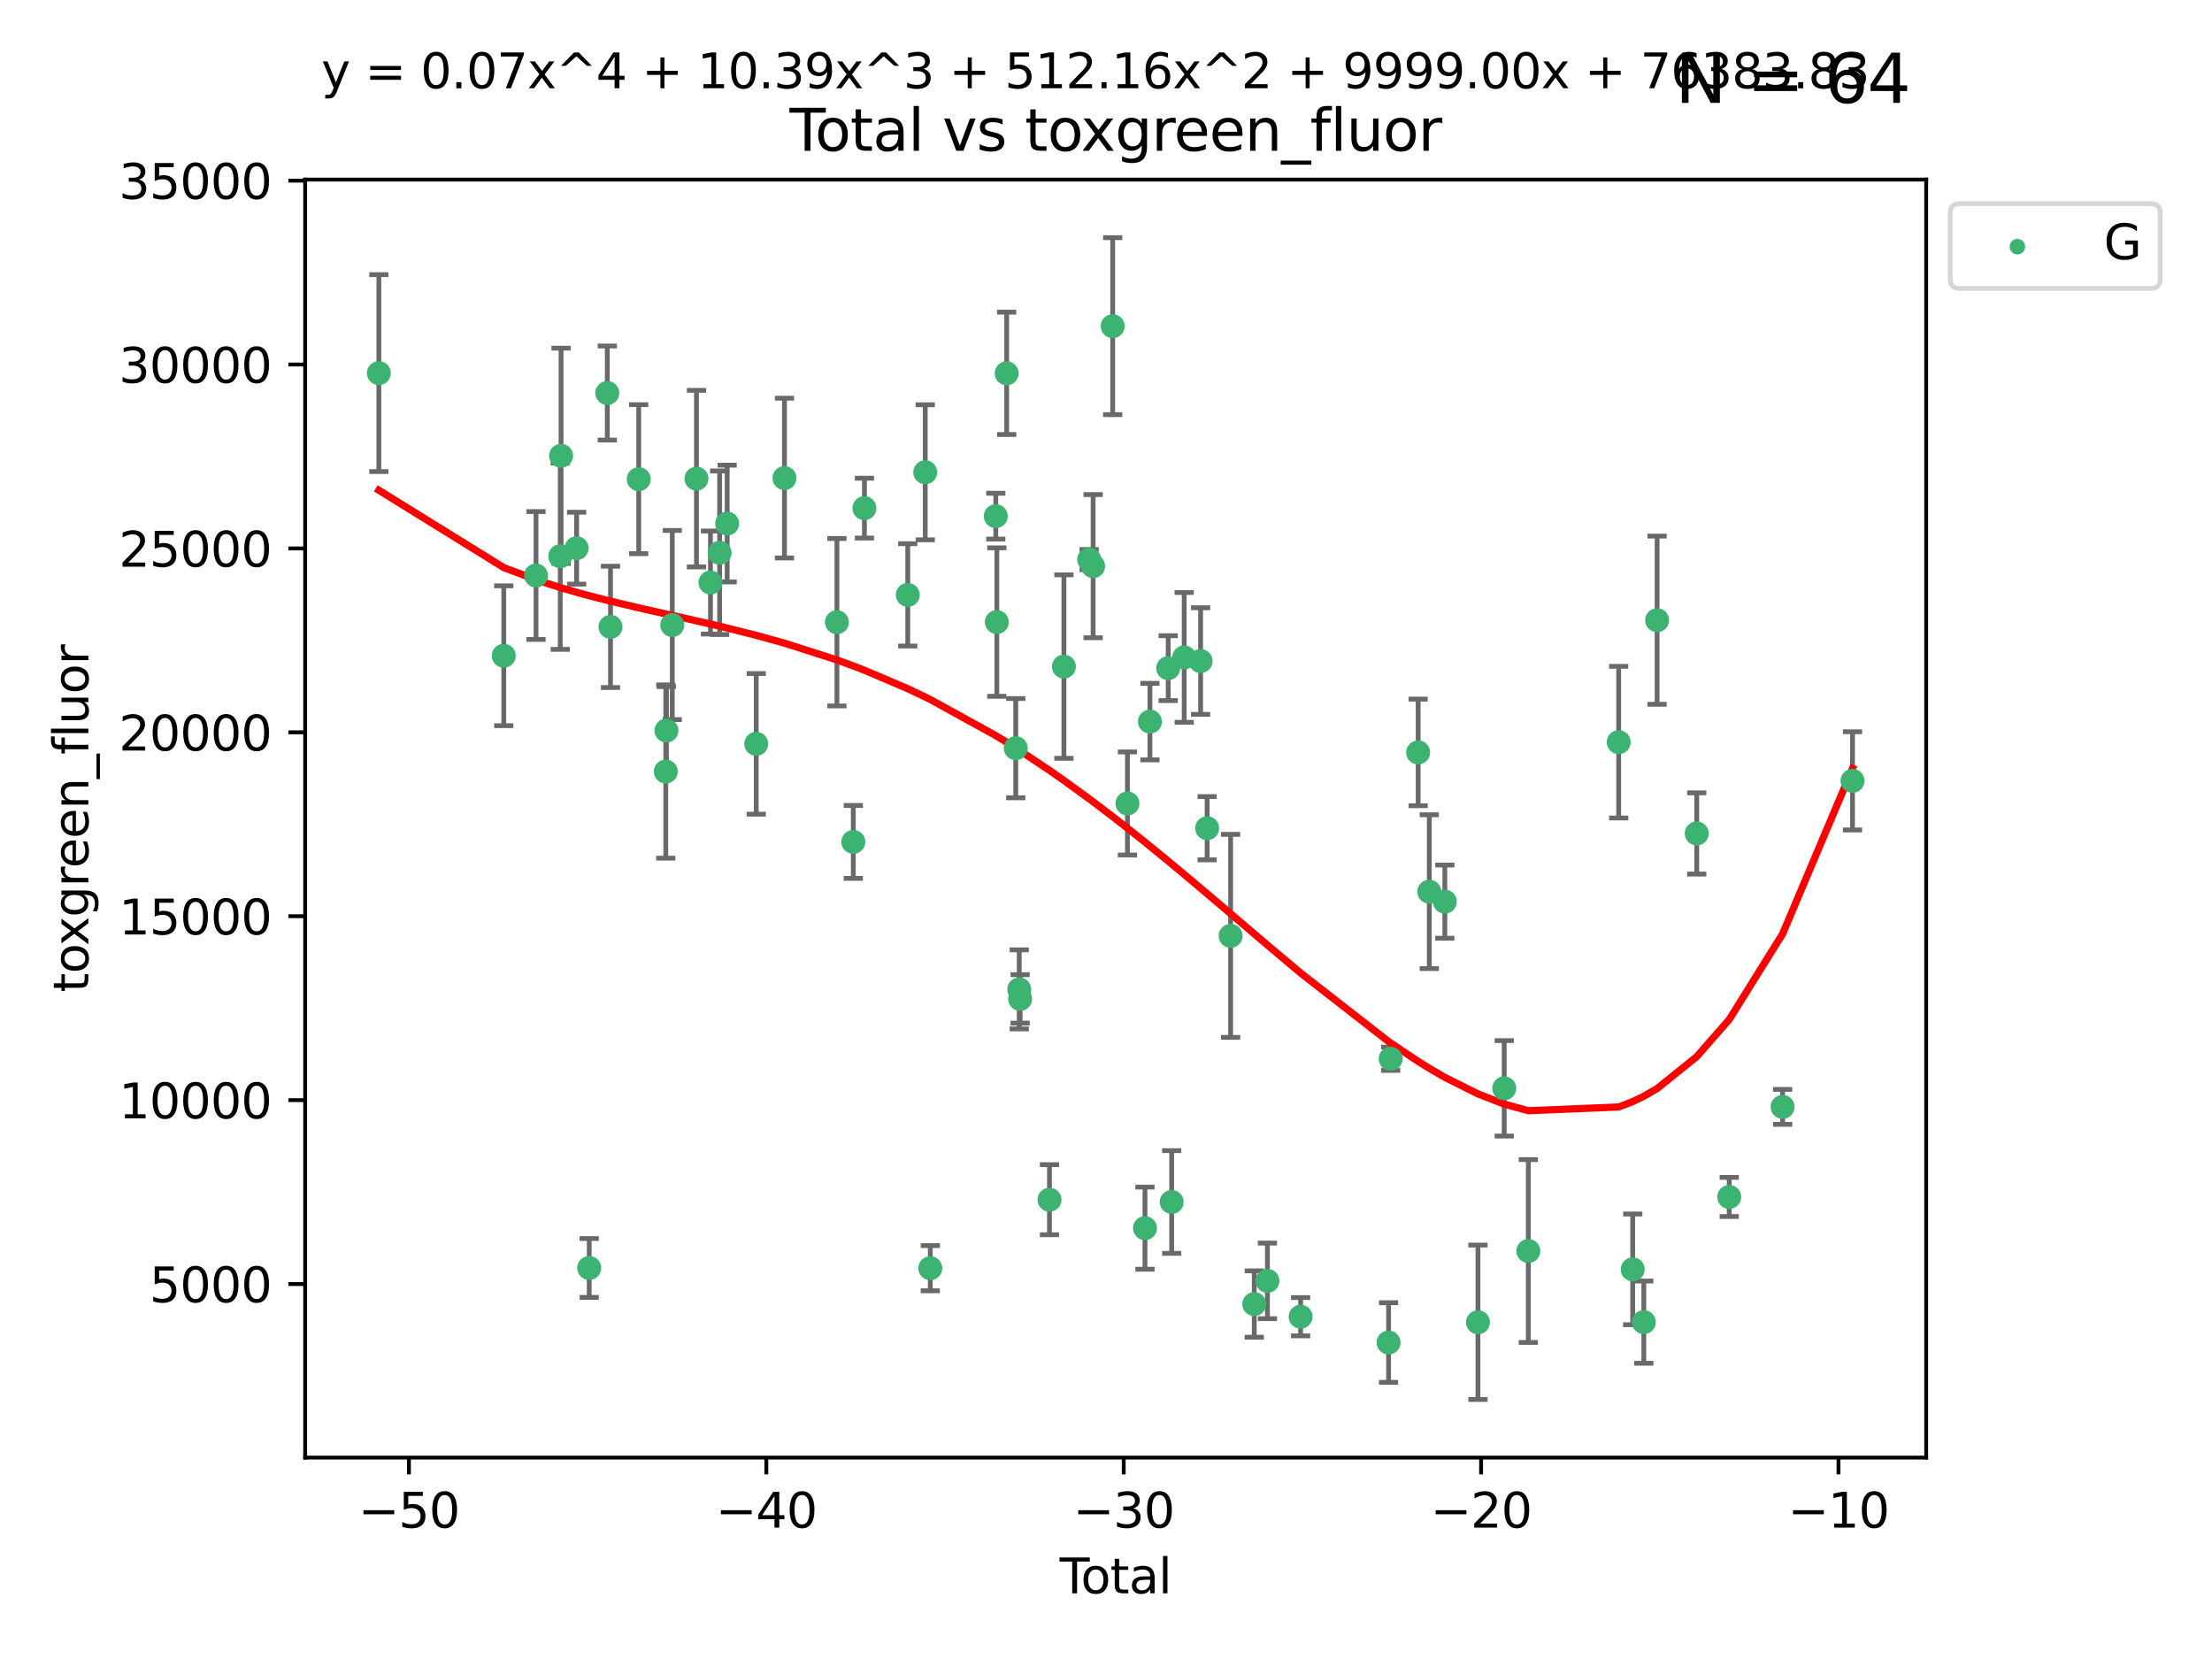<?xml version="1.0" encoding="utf-8" standalone="no"?>
<!DOCTYPE svg PUBLIC "-//W3C//DTD SVG 1.1//EN"
  "http://www.w3.org/Graphics/SVG/1.1/DTD/svg11.dtd">
<svg xmlns:xlink="http://www.w3.org/1999/xlink" width="460.8pt" height="345.6pt" viewBox="0 0 460.8 345.6" xmlns="http://www.w3.org/2000/svg" version="1.1">
 <defs>
  <style type="text/css">*{stroke-linejoin: round; stroke-linecap: butt}</style>
 </defs>
 <g id="figure_1">
  <g id="patch_1">
   <path d="M 0 345.6 
L 460.8 345.6 
L 460.8 0 
L 0 0 
z
" style="fill: #ffffff"/>
  </g>
  <g id="axes_1">
   <g id="patch_2">
    <path d="M 63.571 303.64 
L 401.26 303.64 
L 401.26 37.411 
L 63.571 37.411 
z
" style="fill: #ffffff"/>
   </g>
   <g id="PathCollection_1">
    <defs>
     <path id="mf5e07b9e7e" d="M 0 1.118 
C 0.297 1.118 0.581 1 0.791 0.791 
C 1 0.581 1.118 0.297 1.118 0 
C 1.118 -0.297 1 -0.581 0.791 -0.791 
C 0.581 -1 0.297 -1.118 0 -1.118 
C -0.297 -1.118 -0.581 -1 -0.791 -0.791 
C -1 -0.581 -1.118 -0.297 -1.118 0 
C -1.118 0.297 -1 0.581 -0.791 0.791 
C -0.581 1 -0.297 1.118 0 1.118 
z
" style="stroke: #3cb371"/>
    </defs>
    <g clip-path="url(#pd2b63453b3)">
     <use xlink:href="#mf5e07b9e7e" x="78.921" y="77.724" style="fill: #3cb371; stroke: #3cb371"/>
     <use xlink:href="#mf5e07b9e7e" x="104.945" y="136.607" style="fill: #3cb371; stroke: #3cb371"/>
     <use xlink:href="#mf5e07b9e7e" x="111.661" y="119.888" style="fill: #3cb371; stroke: #3cb371"/>
     <use xlink:href="#mf5e07b9e7e" x="116.711" y="115.871" style="fill: #3cb371; stroke: #3cb371"/>
     <use xlink:href="#mf5e07b9e7e" x="116.882" y="94.956" style="fill: #3cb371; stroke: #3cb371"/>
     <use xlink:href="#mf5e07b9e7e" x="120.118" y="114.197" style="fill: #3cb371; stroke: #3cb371"/>
     <use xlink:href="#mf5e07b9e7e" x="122.745" y="264.144" style="fill: #3cb371; stroke: #3cb371"/>
     <use xlink:href="#mf5e07b9e7e" x="126.511" y="81.874" style="fill: #3cb371; stroke: #3cb371"/>
     <use xlink:href="#mf5e07b9e7e" x="127.177" y="130.589" style="fill: #3cb371; stroke: #3cb371"/>
     <use xlink:href="#mf5e07b9e7e" x="133.054" y="99.82" style="fill: #3cb371; stroke: #3cb371"/>
     <use xlink:href="#mf5e07b9e7e" x="138.693" y="160.722" style="fill: #3cb371; stroke: #3cb371"/>
     <use xlink:href="#mf5e07b9e7e" x="138.83" y="152.188" style="fill: #3cb371; stroke: #3cb371"/>
     <use xlink:href="#mf5e07b9e7e" x="140.045" y="130.204" style="fill: #3cb371; stroke: #3cb371"/>
     <use xlink:href="#mf5e07b9e7e" x="145.087" y="99.709" style="fill: #3cb371; stroke: #3cb371"/>
     <use xlink:href="#mf5e07b9e7e" x="148.005" y="121.348" style="fill: #3cb371; stroke: #3cb371"/>
     <use xlink:href="#mf5e07b9e7e" x="149.915" y="115.15" style="fill: #3cb371; stroke: #3cb371"/>
     <use xlink:href="#mf5e07b9e7e" x="151.481" y="109.064" style="fill: #3cb371; stroke: #3cb371"/>
     <use xlink:href="#mf5e07b9e7e" x="157.537" y="154.957" style="fill: #3cb371; stroke: #3cb371"/>
     <use xlink:href="#mf5e07b9e7e" x="163.418" y="99.589" style="fill: #3cb371; stroke: #3cb371"/>
     <use xlink:href="#mf5e07b9e7e" x="174.347" y="129.617" style="fill: #3cb371; stroke: #3cb371"/>
     <use xlink:href="#mf5e07b9e7e" x="177.76" y="175.385" style="fill: #3cb371; stroke: #3cb371"/>
     <use xlink:href="#mf5e07b9e7e" x="180.076" y="105.852" style="fill: #3cb371; stroke: #3cb371"/>
     <use xlink:href="#mf5e07b9e7e" x="189.102" y="123.927" style="fill: #3cb371; stroke: #3cb371"/>
     <use xlink:href="#mf5e07b9e7e" x="192.744" y="98.386" style="fill: #3cb371; stroke: #3cb371"/>
     <use xlink:href="#mf5e07b9e7e" x="193.795" y="264.187" style="fill: #3cb371; stroke: #3cb371"/>
     <use xlink:href="#mf5e07b9e7e" x="207.44" y="107.524" style="fill: #3cb371; stroke: #3cb371"/>
     <use xlink:href="#mf5e07b9e7e" x="207.655" y="129.587" style="fill: #3cb371; stroke: #3cb371"/>
     <use xlink:href="#mf5e07b9e7e" x="209.708" y="77.771" style="fill: #3cb371; stroke: #3cb371"/>
     <use xlink:href="#mf5e07b9e7e" x="211.603" y="155.856" style="fill: #3cb371; stroke: #3cb371"/>
     <use xlink:href="#mf5e07b9e7e" x="212.327" y="206.108" style="fill: #3cb371; stroke: #3cb371"/>
     <use xlink:href="#mf5e07b9e7e" x="212.514" y="208.09" style="fill: #3cb371; stroke: #3cb371"/>
     <use xlink:href="#mf5e07b9e7e" x="218.625" y="249.922" style="fill: #3cb371; stroke: #3cb371"/>
     <use xlink:href="#mf5e07b9e7e" x="221.631" y="138.863" style="fill: #3cb371; stroke: #3cb371"/>
     <use xlink:href="#mf5e07b9e7e" x="226.894" y="116.566" style="fill: #3cb371; stroke: #3cb371"/>
     <use xlink:href="#mf5e07b9e7e" x="227.715" y="117.942" style="fill: #3cb371; stroke: #3cb371"/>
     <use xlink:href="#mf5e07b9e7e" x="231.793" y="67.947" style="fill: #3cb371; stroke: #3cb371"/>
     <use xlink:href="#mf5e07b9e7e" x="234.867" y="167.377" style="fill: #3cb371; stroke: #3cb371"/>
     <use xlink:href="#mf5e07b9e7e" x="238.521" y="255.845" style="fill: #3cb371; stroke: #3cb371"/>
     <use xlink:href="#mf5e07b9e7e" x="239.552" y="150.324" style="fill: #3cb371; stroke: #3cb371"/>
     <use xlink:href="#mf5e07b9e7e" x="243.358" y="139.186" style="fill: #3cb371; stroke: #3cb371"/>
     <use xlink:href="#mf5e07b9e7e" x="244.082" y="250.394" style="fill: #3cb371; stroke: #3cb371"/>
     <use xlink:href="#mf5e07b9e7e" x="246.69" y="136.95" style="fill: #3cb371; stroke: #3cb371"/>
     <use xlink:href="#mf5e07b9e7e" x="250.11" y="137.711" style="fill: #3cb371; stroke: #3cb371"/>
     <use xlink:href="#mf5e07b9e7e" x="251.47" y="172.531" style="fill: #3cb371; stroke: #3cb371"/>
     <use xlink:href="#mf5e07b9e7e" x="256.361" y="194.957" style="fill: #3cb371; stroke: #3cb371"/>
     <use xlink:href="#mf5e07b9e7e" x="261.288" y="271.659" style="fill: #3cb371; stroke: #3cb371"/>
     <use xlink:href="#mf5e07b9e7e" x="264.028" y="266.83" style="fill: #3cb371; stroke: #3cb371"/>
     <use xlink:href="#mf5e07b9e7e" x="270.942" y="274.291" style="fill: #3cb371; stroke: #3cb371"/>
     <use xlink:href="#mf5e07b9e7e" x="289.262" y="279.675" style="fill: #3cb371; stroke: #3cb371"/>
     <use xlink:href="#mf5e07b9e7e" x="289.699" y="220.559" style="fill: #3cb371; stroke: #3cb371"/>
     <use xlink:href="#mf5e07b9e7e" x="295.426" y="156.743" style="fill: #3cb371; stroke: #3cb371"/>
     <use xlink:href="#mf5e07b9e7e" x="297.748" y="185.757" style="fill: #3cb371; stroke: #3cb371"/>
     <use xlink:href="#mf5e07b9e7e" x="300.985" y="187.832" style="fill: #3cb371; stroke: #3cb371"/>
     <use xlink:href="#mf5e07b9e7e" x="307.883" y="275.455" style="fill: #3cb371; stroke: #3cb371"/>
     <use xlink:href="#mf5e07b9e7e" x="313.358" y="226.719" style="fill: #3cb371; stroke: #3cb371"/>
     <use xlink:href="#mf5e07b9e7e" x="318.374" y="260.609" style="fill: #3cb371; stroke: #3cb371"/>
     <use xlink:href="#mf5e07b9e7e" x="337.204" y="154.605" style="fill: #3cb371; stroke: #3cb371"/>
     <use xlink:href="#mf5e07b9e7e" x="340.125" y="264.431" style="fill: #3cb371; stroke: #3cb371"/>
     <use xlink:href="#mf5e07b9e7e" x="342.437" y="275.427" style="fill: #3cb371; stroke: #3cb371"/>
     <use xlink:href="#mf5e07b9e7e" x="345.204" y="129.2" style="fill: #3cb371; stroke: #3cb371"/>
     <use xlink:href="#mf5e07b9e7e" x="353.461" y="173.623" style="fill: #3cb371; stroke: #3cb371"/>
     <use xlink:href="#mf5e07b9e7e" x="360.232" y="249.349" style="fill: #3cb371; stroke: #3cb371"/>
     <use xlink:href="#mf5e07b9e7e" x="371.349" y="230.582" style="fill: #3cb371; stroke: #3cb371"/>
     <use xlink:href="#mf5e07b9e7e" x="385.911" y="162.667" style="fill: #3cb371; stroke: #3cb371"/>
    </g>
   </g>
   <g id="matplotlib.axis_1">
    <g id="xtick_1">
     <g id="line2d_1">
      <defs>
       <path id="m141162e1b9" d="M 0 0 
L 0 3.5 
" style="stroke: #000000; stroke-width: 0.8"/>
      </defs>
      <g>
       <use xlink:href="#m141162e1b9" x="85.187" y="303.64" style="stroke: #000000; stroke-width: 0.8"/>
      </g>
     </g>
     <g id="text_1">
      <!-- −50 -->
      <g transform="translate(74.634 318.238)scale(0.1 -0.1)">
       <defs>
        <path id="DejaVuSans-2212" d="M 678 2272 
L 4684 2272 
L 4684 1741 
L 678 1741 
L 678 2272 
z
" transform="scale(0.016)"/>
        <path id="DejaVuSans-35" d="M 691 4666 
L 3169 4666 
L 3169 4134 
L 1269 4134 
L 1269 2991 
Q 1406 3038 1543 3061 
Q 1681 3084 1819 3084 
Q 2600 3084 3056 2656 
Q 3513 2228 3513 1497 
Q 3513 744 3044 326 
Q 2575 -91 1722 -91 
Q 1428 -91 1123 -41 
Q 819 9 494 109 
L 494 744 
Q 775 591 1075 516 
Q 1375 441 1709 441 
Q 2250 441 2565 725 
Q 2881 1009 2881 1497 
Q 2881 1984 2565 2268 
Q 2250 2553 1709 2553 
Q 1456 2553 1204 2497 
Q 953 2441 691 2322 
L 691 4666 
z
" transform="scale(0.016)"/>
        <path id="DejaVuSans-30" d="M 2034 4250 
Q 1547 4250 1301 3770 
Q 1056 3291 1056 2328 
Q 1056 1369 1301 889 
Q 1547 409 2034 409 
Q 2525 409 2770 889 
Q 3016 1369 3016 2328 
Q 3016 3291 2770 3770 
Q 2525 4250 2034 4250 
z
M 2034 4750 
Q 2819 4750 3233 4129 
Q 3647 3509 3647 2328 
Q 3647 1150 3233 529 
Q 2819 -91 2034 -91 
Q 1250 -91 836 529 
Q 422 1150 422 2328 
Q 422 3509 836 4129 
Q 1250 4750 2034 4750 
z
" transform="scale(0.016)"/>
       </defs>
       <use xlink:href="#DejaVuSans-2212"/>
       <use xlink:href="#DejaVuSans-35" x="83.789"/>
       <use xlink:href="#DejaVuSans-30" x="147.412"/>
      </g>
     </g>
    </g>
    <g id="xtick_2">
     <g id="line2d_2">
      <g>
       <use xlink:href="#m141162e1b9" x="159.638" y="303.64" style="stroke: #000000; stroke-width: 0.8"/>
      </g>
     </g>
     <g id="text_2">
      <!-- −40 -->
      <g transform="translate(149.086 318.238)scale(0.1 -0.1)">
       <defs>
        <path id="DejaVuSans-34" d="M 2419 4116 
L 825 1625 
L 2419 1625 
L 2419 4116 
z
M 2253 4666 
L 3047 4666 
L 3047 1625 
L 3713 1625 
L 3713 1100 
L 3047 1100 
L 3047 0 
L 2419 0 
L 2419 1100 
L 313 1100 
L 313 1709 
L 2253 4666 
z
" transform="scale(0.016)"/>
       </defs>
       <use xlink:href="#DejaVuSans-2212"/>
       <use xlink:href="#DejaVuSans-34" x="83.789"/>
       <use xlink:href="#DejaVuSans-30" x="147.412"/>
      </g>
     </g>
    </g>
    <g id="xtick_3">
     <g id="line2d_3">
      <g>
       <use xlink:href="#m141162e1b9" x="234.089" y="303.64" style="stroke: #000000; stroke-width: 0.8"/>
      </g>
     </g>
     <g id="text_3">
      <!-- −30 -->
      <g transform="translate(223.537 318.238)scale(0.1 -0.1)">
       <defs>
        <path id="DejaVuSans-33" d="M 2597 2516 
Q 3050 2419 3304 2112 
Q 3559 1806 3559 1356 
Q 3559 666 3084 287 
Q 2609 -91 1734 -91 
Q 1441 -91 1130 -33 
Q 819 25 488 141 
L 488 750 
Q 750 597 1062 519 
Q 1375 441 1716 441 
Q 2309 441 2620 675 
Q 2931 909 2931 1356 
Q 2931 1769 2642 2001 
Q 2353 2234 1838 2234 
L 1294 2234 
L 1294 2753 
L 1863 2753 
Q 2328 2753 2575 2939 
Q 2822 3125 2822 3475 
Q 2822 3834 2567 4026 
Q 2313 4219 1838 4219 
Q 1578 4219 1281 4162 
Q 984 4106 628 3988 
L 628 4550 
Q 988 4650 1302 4700 
Q 1616 4750 1894 4750 
Q 2613 4750 3031 4423 
Q 3450 4097 3450 3541 
Q 3450 3153 3228 2886 
Q 3006 2619 2597 2516 
z
" transform="scale(0.016)"/>
       </defs>
       <use xlink:href="#DejaVuSans-2212"/>
       <use xlink:href="#DejaVuSans-33" x="83.789"/>
       <use xlink:href="#DejaVuSans-30" x="147.412"/>
      </g>
     </g>
    </g>
    <g id="xtick_4">
     <g id="line2d_4">
      <g>
       <use xlink:href="#m141162e1b9" x="308.541" y="303.64" style="stroke: #000000; stroke-width: 0.8"/>
      </g>
     </g>
     <g id="text_4">
      <!-- −20 -->
      <g transform="translate(297.988 318.238)scale(0.1 -0.1)">
       <defs>
        <path id="DejaVuSans-32" d="M 1228 531 
L 3431 531 
L 3431 0 
L 469 0 
L 469 531 
Q 828 903 1448 1529 
Q 2069 2156 2228 2338 
Q 2531 2678 2651 2914 
Q 2772 3150 2772 3378 
Q 2772 3750 2511 3984 
Q 2250 4219 1831 4219 
Q 1534 4219 1204 4116 
Q 875 4013 500 3803 
L 500 4441 
Q 881 4594 1212 4672 
Q 1544 4750 1819 4750 
Q 2544 4750 2975 4387 
Q 3406 4025 3406 3419 
Q 3406 3131 3298 2873 
Q 3191 2616 2906 2266 
Q 2828 2175 2409 1742 
Q 1991 1309 1228 531 
z
" transform="scale(0.016)"/>
       </defs>
       <use xlink:href="#DejaVuSans-2212"/>
       <use xlink:href="#DejaVuSans-32" x="83.789"/>
       <use xlink:href="#DejaVuSans-30" x="147.412"/>
      </g>
     </g>
    </g>
    <g id="xtick_5">
     <g id="line2d_5">
      <g>
       <use xlink:href="#m141162e1b9" x="382.992" y="303.64" style="stroke: #000000; stroke-width: 0.8"/>
      </g>
     </g>
     <g id="text_5">
      <!-- −10 -->
      <g transform="translate(372.44 318.238)scale(0.1 -0.1)">
       <defs>
        <path id="DejaVuSans-31" d="M 794 531 
L 1825 531 
L 1825 4091 
L 703 3866 
L 703 4441 
L 1819 4666 
L 2450 4666 
L 2450 531 
L 3481 531 
L 3481 0 
L 794 0 
L 794 531 
z
" transform="scale(0.016)"/>
       </defs>
       <use xlink:href="#DejaVuSans-2212"/>
       <use xlink:href="#DejaVuSans-31" x="83.789"/>
       <use xlink:href="#DejaVuSans-30" x="147.412"/>
      </g>
     </g>
    </g>
    <g id="text_6">
     <!-- Total -->
     <g transform="translate(220.739 331.917)scale(0.1 -0.1)">
      <defs>
       <path id="DejaVuSans-54" d="M -19 4666 
L 3928 4666 
L 3928 4134 
L 2272 4134 
L 2272 0 
L 1638 0 
L 1638 4134 
L -19 4134 
L -19 4666 
z
" transform="scale(0.016)"/>
       <path id="DejaVuSans-6f" d="M 1959 3097 
Q 1497 3097 1228 2736 
Q 959 2375 959 1747 
Q 959 1119 1226 758 
Q 1494 397 1959 397 
Q 2419 397 2687 759 
Q 2956 1122 2956 1747 
Q 2956 2369 2687 2733 
Q 2419 3097 1959 3097 
z
M 1959 3584 
Q 2709 3584 3137 3096 
Q 3566 2609 3566 1747 
Q 3566 888 3137 398 
Q 2709 -91 1959 -91 
Q 1206 -91 779 398 
Q 353 888 353 1747 
Q 353 2609 779 3096 
Q 1206 3584 1959 3584 
z
" transform="scale(0.016)"/>
       <path id="DejaVuSans-74" d="M 1172 4494 
L 1172 3500 
L 2356 3500 
L 2356 3053 
L 1172 3053 
L 1172 1153 
Q 1172 725 1289 603 
Q 1406 481 1766 481 
L 2356 481 
L 2356 0 
L 1766 0 
Q 1100 0 847 248 
Q 594 497 594 1153 
L 594 3053 
L 172 3053 
L 172 3500 
L 594 3500 
L 594 4494 
L 1172 4494 
z
" transform="scale(0.016)"/>
       <path id="DejaVuSans-61" d="M 2194 1759 
Q 1497 1759 1228 1600 
Q 959 1441 959 1056 
Q 959 750 1161 570 
Q 1363 391 1709 391 
Q 2188 391 2477 730 
Q 2766 1069 2766 1631 
L 2766 1759 
L 2194 1759 
z
M 3341 1997 
L 3341 0 
L 2766 0 
L 2766 531 
Q 2569 213 2275 61 
Q 1981 -91 1556 -91 
Q 1019 -91 701 211 
Q 384 513 384 1019 
Q 384 1609 779 1909 
Q 1175 2209 1959 2209 
L 2766 2209 
L 2766 2266 
Q 2766 2663 2505 2880 
Q 2244 3097 1772 3097 
Q 1472 3097 1187 3025 
Q 903 2953 641 2809 
L 641 3341 
Q 956 3463 1253 3523 
Q 1550 3584 1831 3584 
Q 2591 3584 2966 3190 
Q 3341 2797 3341 1997 
z
" transform="scale(0.016)"/>
       <path id="DejaVuSans-6c" d="M 603 4863 
L 1178 4863 
L 1178 0 
L 603 0 
L 603 4863 
z
" transform="scale(0.016)"/>
      </defs>
      <use xlink:href="#DejaVuSans-54"/>
      <use xlink:href="#DejaVuSans-6f" x="44.084"/>
      <use xlink:href="#DejaVuSans-74" x="105.266"/>
      <use xlink:href="#DejaVuSans-61" x="144.475"/>
      <use xlink:href="#DejaVuSans-6c" x="205.754"/>
     </g>
    </g>
   </g>
   <g id="matplotlib.axis_2">
    <g id="ytick_1">
     <g id="line2d_6">
      <defs>
       <path id="m54376ddf36" d="M 0 0 
L -3.5 0 
" style="stroke: #000000; stroke-width: 0.8"/>
      </defs>
      <g>
       <use xlink:href="#m54376ddf36" x="63.571" y="267.484" style="stroke: #000000; stroke-width: 0.8"/>
      </g>
     </g>
     <g id="text_7">
      <!-- 5000 -->
      <g transform="translate(31.121 271.283)scale(0.1 -0.1)">
       <use xlink:href="#DejaVuSans-35"/>
       <use xlink:href="#DejaVuSans-30" x="63.623"/>
       <use xlink:href="#DejaVuSans-30" x="127.246"/>
       <use xlink:href="#DejaVuSans-30" x="190.869"/>
      </g>
     </g>
    </g>
    <g id="ytick_2">
     <g id="line2d_7">
      <g>
       <use xlink:href="#m54376ddf36" x="63.571" y="229.175" style="stroke: #000000; stroke-width: 0.8"/>
      </g>
     </g>
     <g id="text_8">
      <!-- 10000 -->
      <g transform="translate(24.759 232.974)scale(0.1 -0.1)">
       <use xlink:href="#DejaVuSans-31"/>
       <use xlink:href="#DejaVuSans-30" x="63.623"/>
       <use xlink:href="#DejaVuSans-30" x="127.246"/>
       <use xlink:href="#DejaVuSans-30" x="190.869"/>
       <use xlink:href="#DejaVuSans-30" x="254.492"/>
      </g>
     </g>
    </g>
    <g id="ytick_3">
     <g id="line2d_8">
      <g>
       <use xlink:href="#m54376ddf36" x="63.571" y="190.865" style="stroke: #000000; stroke-width: 0.8"/>
      </g>
     </g>
     <g id="text_9">
      <!-- 15000 -->
      <g transform="translate(24.759 194.665)scale(0.1 -0.1)">
       <use xlink:href="#DejaVuSans-31"/>
       <use xlink:href="#DejaVuSans-35" x="63.623"/>
       <use xlink:href="#DejaVuSans-30" x="127.246"/>
       <use xlink:href="#DejaVuSans-30" x="190.869"/>
       <use xlink:href="#DejaVuSans-30" x="254.492"/>
      </g>
     </g>
    </g>
    <g id="ytick_4">
     <g id="line2d_9">
      <g>
       <use xlink:href="#m54376ddf36" x="63.571" y="152.556" style="stroke: #000000; stroke-width: 0.8"/>
      </g>
     </g>
     <g id="text_10">
      <!-- 20000 -->
      <g transform="translate(24.759 156.356)scale(0.1 -0.1)">
       <use xlink:href="#DejaVuSans-32"/>
       <use xlink:href="#DejaVuSans-30" x="63.623"/>
       <use xlink:href="#DejaVuSans-30" x="127.246"/>
       <use xlink:href="#DejaVuSans-30" x="190.869"/>
       <use xlink:href="#DejaVuSans-30" x="254.492"/>
      </g>
     </g>
    </g>
    <g id="ytick_5">
     <g id="line2d_10">
      <g>
       <use xlink:href="#m54376ddf36" x="63.571" y="114.247" style="stroke: #000000; stroke-width: 0.8"/>
      </g>
     </g>
     <g id="text_11">
      <!-- 25000 -->
      <g transform="translate(24.759 118.046)scale(0.1 -0.1)">
       <use xlink:href="#DejaVuSans-32"/>
       <use xlink:href="#DejaVuSans-35" x="63.623"/>
       <use xlink:href="#DejaVuSans-30" x="127.246"/>
       <use xlink:href="#DejaVuSans-30" x="190.869"/>
       <use xlink:href="#DejaVuSans-30" x="254.492"/>
      </g>
     </g>
    </g>
    <g id="ytick_6">
     <g id="line2d_11">
      <g>
       <use xlink:href="#m54376ddf36" x="63.571" y="75.938" style="stroke: #000000; stroke-width: 0.8"/>
      </g>
     </g>
     <g id="text_12">
      <!-- 30000 -->
      <g transform="translate(24.759 79.737)scale(0.1 -0.1)">
       <use xlink:href="#DejaVuSans-33"/>
       <use xlink:href="#DejaVuSans-30" x="63.623"/>
       <use xlink:href="#DejaVuSans-30" x="127.246"/>
       <use xlink:href="#DejaVuSans-30" x="190.869"/>
       <use xlink:href="#DejaVuSans-30" x="254.492"/>
      </g>
     </g>
    </g>
    <g id="ytick_7">
     <g id="line2d_12">
      <g>
       <use xlink:href="#m54376ddf36" x="63.571" y="37.629" style="stroke: #000000; stroke-width: 0.8"/>
      </g>
     </g>
     <g id="text_13">
      <!-- 35000 -->
      <g transform="translate(24.759 41.428)scale(0.1 -0.1)">
       <use xlink:href="#DejaVuSans-33"/>
       <use xlink:href="#DejaVuSans-35" x="63.623"/>
       <use xlink:href="#DejaVuSans-30" x="127.246"/>
       <use xlink:href="#DejaVuSans-30" x="190.869"/>
       <use xlink:href="#DejaVuSans-30" x="254.492"/>
      </g>
     </g>
    </g>
    <g id="text_14">
     <!-- toxgreen_fluor -->
     <g transform="translate(18.401 206.72)rotate(-90)scale(0.1 -0.1)">
      <defs>
       <path id="DejaVuSans-78" d="M 3513 3500 
L 2247 1797 
L 3578 0 
L 2900 0 
L 1881 1375 
L 863 0 
L 184 0 
L 1544 1831 
L 300 3500 
L 978 3500 
L 1906 2253 
L 2834 3500 
L 3513 3500 
z
" transform="scale(0.016)"/>
       <path id="DejaVuSans-67" d="M 2906 1791 
Q 2906 2416 2648 2759 
Q 2391 3103 1925 3103 
Q 1463 3103 1205 2759 
Q 947 2416 947 1791 
Q 947 1169 1205 825 
Q 1463 481 1925 481 
Q 2391 481 2648 825 
Q 2906 1169 2906 1791 
z
M 3481 434 
Q 3481 -459 3084 -895 
Q 2688 -1331 1869 -1331 
Q 1566 -1331 1297 -1286 
Q 1028 -1241 775 -1147 
L 775 -588 
Q 1028 -725 1275 -790 
Q 1522 -856 1778 -856 
Q 2344 -856 2625 -561 
Q 2906 -266 2906 331 
L 2906 616 
Q 2728 306 2450 153 
Q 2172 0 1784 0 
Q 1141 0 747 490 
Q 353 981 353 1791 
Q 353 2603 747 3093 
Q 1141 3584 1784 3584 
Q 2172 3584 2450 3431 
Q 2728 3278 2906 2969 
L 2906 3500 
L 3481 3500 
L 3481 434 
z
" transform="scale(0.016)"/>
       <path id="DejaVuSans-72" d="M 2631 2963 
Q 2534 3019 2420 3045 
Q 2306 3072 2169 3072 
Q 1681 3072 1420 2755 
Q 1159 2438 1159 1844 
L 1159 0 
L 581 0 
L 581 3500 
L 1159 3500 
L 1159 2956 
Q 1341 3275 1631 3429 
Q 1922 3584 2338 3584 
Q 2397 3584 2469 3576 
Q 2541 3569 2628 3553 
L 2631 2963 
z
" transform="scale(0.016)"/>
       <path id="DejaVuSans-65" d="M 3597 1894 
L 3597 1613 
L 953 1613 
Q 991 1019 1311 708 
Q 1631 397 2203 397 
Q 2534 397 2845 478 
Q 3156 559 3463 722 
L 3463 178 
Q 3153 47 2828 -22 
Q 2503 -91 2169 -91 
Q 1331 -91 842 396 
Q 353 884 353 1716 
Q 353 2575 817 3079 
Q 1281 3584 2069 3584 
Q 2775 3584 3186 3129 
Q 3597 2675 3597 1894 
z
M 3022 2063 
Q 3016 2534 2758 2815 
Q 2500 3097 2075 3097 
Q 1594 3097 1305 2825 
Q 1016 2553 972 2059 
L 3022 2063 
z
" transform="scale(0.016)"/>
       <path id="DejaVuSans-6e" d="M 3513 2113 
L 3513 0 
L 2938 0 
L 2938 2094 
Q 2938 2591 2744 2837 
Q 2550 3084 2163 3084 
Q 1697 3084 1428 2787 
Q 1159 2491 1159 1978 
L 1159 0 
L 581 0 
L 581 3500 
L 1159 3500 
L 1159 2956 
Q 1366 3272 1645 3428 
Q 1925 3584 2291 3584 
Q 2894 3584 3203 3211 
Q 3513 2838 3513 2113 
z
" transform="scale(0.016)"/>
       <path id="DejaVuSans-5f" d="M 3263 -1063 
L 3263 -1509 
L -63 -1509 
L -63 -1063 
L 3263 -1063 
z
" transform="scale(0.016)"/>
       <path id="DejaVuSans-66" d="M 2375 4863 
L 2375 4384 
L 1825 4384 
Q 1516 4384 1395 4259 
Q 1275 4134 1275 3809 
L 1275 3500 
L 2222 3500 
L 2222 3053 
L 1275 3053 
L 1275 0 
L 697 0 
L 697 3053 
L 147 3053 
L 147 3500 
L 697 3500 
L 697 3744 
Q 697 4328 969 4595 
Q 1241 4863 1831 4863 
L 2375 4863 
z
" transform="scale(0.016)"/>
       <path id="DejaVuSans-75" d="M 544 1381 
L 544 3500 
L 1119 3500 
L 1119 1403 
Q 1119 906 1312 657 
Q 1506 409 1894 409 
Q 2359 409 2629 706 
Q 2900 1003 2900 1516 
L 2900 3500 
L 3475 3500 
L 3475 0 
L 2900 0 
L 2900 538 
Q 2691 219 2414 64 
Q 2138 -91 1772 -91 
Q 1169 -91 856 284 
Q 544 659 544 1381 
z
M 1991 3584 
L 1991 3584 
z
" transform="scale(0.016)"/>
      </defs>
      <use xlink:href="#DejaVuSans-74"/>
      <use xlink:href="#DejaVuSans-6f" x="39.209"/>
      <use xlink:href="#DejaVuSans-78" x="97.266"/>
      <use xlink:href="#DejaVuSans-67" x="156.445"/>
      <use xlink:href="#DejaVuSans-72" x="219.922"/>
      <use xlink:href="#DejaVuSans-65" x="258.785"/>
      <use xlink:href="#DejaVuSans-65" x="320.309"/>
      <use xlink:href="#DejaVuSans-6e" x="381.832"/>
      <use xlink:href="#DejaVuSans-5f" x="445.211"/>
      <use xlink:href="#DejaVuSans-66" x="495.211"/>
      <use xlink:href="#DejaVuSans-6c" x="530.416"/>
      <use xlink:href="#DejaVuSans-75" x="558.199"/>
      <use xlink:href="#DejaVuSans-6f" x="621.578"/>
      <use xlink:href="#DejaVuSans-72" x="682.76"/>
     </g>
    </g>
   </g>
   <g id="LineCollection_1">
    <path d="M 78.921 98.235 
L 78.921 57.213 
" clip-path="url(#pd2b63453b3)" style="fill: none; stroke: #696969"/>
    <path d="M 104.945 151.177 
L 104.945 122.036 
" clip-path="url(#pd2b63453b3)" style="fill: none; stroke: #696969"/>
    <path d="M 111.661 133.204 
L 111.661 106.572 
" clip-path="url(#pd2b63453b3)" style="fill: none; stroke: #696969"/>
    <path d="M 116.711 135.274 
L 116.711 96.468 
" clip-path="url(#pd2b63453b3)" style="fill: none; stroke: #696969"/>
    <path d="M 116.882 117.382 
L 116.882 72.53 
" clip-path="url(#pd2b63453b3)" style="fill: none; stroke: #696969"/>
    <path d="M 120.118 121.685 
L 120.118 106.709 
" clip-path="url(#pd2b63453b3)" style="fill: none; stroke: #696969"/>
    <path d="M 122.745 270.268 
L 122.745 258.021 
" clip-path="url(#pd2b63453b3)" style="fill: none; stroke: #696969"/>
    <path d="M 126.511 91.672 
L 126.511 72.076 
" clip-path="url(#pd2b63453b3)" style="fill: none; stroke: #696969"/>
    <path d="M 127.177 143.222 
L 127.177 117.956 
" clip-path="url(#pd2b63453b3)" style="fill: none; stroke: #696969"/>
    <path d="M 133.054 115.336 
L 133.054 84.303 
" clip-path="url(#pd2b63453b3)" style="fill: none; stroke: #696969"/>
    <path d="M 138.693 178.776 
L 138.693 142.667 
" clip-path="url(#pd2b63453b3)" style="fill: none; stroke: #696969"/>
    <path d="M 138.83 161.342 
L 138.83 143.034 
" clip-path="url(#pd2b63453b3)" style="fill: none; stroke: #696969"/>
    <path d="M 140.045 149.911 
L 140.045 110.497 
" clip-path="url(#pd2b63453b3)" style="fill: none; stroke: #696969"/>
    <path d="M 145.087 118.101 
L 145.087 81.316 
" clip-path="url(#pd2b63453b3)" style="fill: none; stroke: #696969"/>
    <path d="M 148.005 132.078 
L 148.005 110.618 
" clip-path="url(#pd2b63453b3)" style="fill: none; stroke: #696969"/>
    <path d="M 149.915 132.192 
L 149.915 98.108 
" clip-path="url(#pd2b63453b3)" style="fill: none; stroke: #696969"/>
    <path d="M 151.481 121.223 
L 151.481 96.905 
" clip-path="url(#pd2b63453b3)" style="fill: none; stroke: #696969"/>
    <path d="M 157.537 169.604 
L 157.537 140.311 
" clip-path="url(#pd2b63453b3)" style="fill: none; stroke: #696969"/>
    <path d="M 163.418 116.23 
L 163.418 82.948 
" clip-path="url(#pd2b63453b3)" style="fill: none; stroke: #696969"/>
    <path d="M 174.347 147.057 
L 174.347 112.177 
" clip-path="url(#pd2b63453b3)" style="fill: none; stroke: #696969"/>
    <path d="M 177.76 182.979 
L 177.76 167.791 
" clip-path="url(#pd2b63453b3)" style="fill: none; stroke: #696969"/>
    <path d="M 180.076 112.083 
L 180.076 99.62 
" clip-path="url(#pd2b63453b3)" style="fill: none; stroke: #696969"/>
    <path d="M 189.102 134.586 
L 189.102 113.268 
" clip-path="url(#pd2b63453b3)" style="fill: none; stroke: #696969"/>
    <path d="M 192.744 112.453 
L 192.744 84.319 
" clip-path="url(#pd2b63453b3)" style="fill: none; stroke: #696969"/>
    <path d="M 193.795 268.898 
L 193.795 259.477 
" clip-path="url(#pd2b63453b3)" style="fill: none; stroke: #696969"/>
    <path d="M 207.44 112.295 
L 207.44 102.753 
" clip-path="url(#pd2b63453b3)" style="fill: none; stroke: #696969"/>
    <path d="M 207.655 145.048 
L 207.655 114.125 
" clip-path="url(#pd2b63453b3)" style="fill: none; stroke: #696969"/>
    <path d="M 209.708 90.513 
L 209.708 65.029 
" clip-path="url(#pd2b63453b3)" style="fill: none; stroke: #696969"/>
    <path d="M 211.603 166.195 
L 211.603 145.517 
" clip-path="url(#pd2b63453b3)" style="fill: none; stroke: #696969"/>
    <path d="M 212.327 214.34 
L 212.327 197.875 
" clip-path="url(#pd2b63453b3)" style="fill: none; stroke: #696969"/>
    <path d="M 212.514 213.134 
L 212.514 203.046 
" clip-path="url(#pd2b63453b3)" style="fill: none; stroke: #696969"/>
    <path d="M 218.625 257.222 
L 218.625 242.621 
" clip-path="url(#pd2b63453b3)" style="fill: none; stroke: #696969"/>
    <path d="M 221.631 157.973 
L 221.631 119.752 
" clip-path="url(#pd2b63453b3)" style="fill: none; stroke: #696969"/>
    <path d="M 226.894 118.668 
L 226.894 114.465 
" clip-path="url(#pd2b63453b3)" style="fill: none; stroke: #696969"/>
    <path d="M 227.715 132.848 
L 227.715 103.036 
" clip-path="url(#pd2b63453b3)" style="fill: none; stroke: #696969"/>
    <path d="M 231.793 86.382 
L 231.793 49.513 
" clip-path="url(#pd2b63453b3)" style="fill: none; stroke: #696969"/>
    <path d="M 234.867 178.115 
L 234.867 156.64 
" clip-path="url(#pd2b63453b3)" style="fill: none; stroke: #696969"/>
    <path d="M 238.521 264.403 
L 238.521 247.287 
" clip-path="url(#pd2b63453b3)" style="fill: none; stroke: #696969"/>
    <path d="M 239.552 158.292 
L 239.552 142.357 
" clip-path="url(#pd2b63453b3)" style="fill: none; stroke: #696969"/>
    <path d="M 243.358 145.946 
L 243.358 132.426 
" clip-path="url(#pd2b63453b3)" style="fill: none; stroke: #696969"/>
    <path d="M 244.082 261.096 
L 244.082 239.692 
" clip-path="url(#pd2b63453b3)" style="fill: none; stroke: #696969"/>
    <path d="M 246.69 150.474 
L 246.69 123.425 
" clip-path="url(#pd2b63453b3)" style="fill: none; stroke: #696969"/>
    <path d="M 250.11 148.816 
L 250.11 126.605 
" clip-path="url(#pd2b63453b3)" style="fill: none; stroke: #696969"/>
    <path d="M 251.47 179.122 
L 251.47 165.94 
" clip-path="url(#pd2b63453b3)" style="fill: none; stroke: #696969"/>
    <path d="M 256.361 216.102 
L 256.361 173.812 
" clip-path="url(#pd2b63453b3)" style="fill: none; stroke: #696969"/>
    <path d="M 261.288 278.571 
L 261.288 264.746 
" clip-path="url(#pd2b63453b3)" style="fill: none; stroke: #696969"/>
    <path d="M 264.028 274.702 
L 264.028 258.959 
" clip-path="url(#pd2b63453b3)" style="fill: none; stroke: #696969"/>
    <path d="M 270.942 278.277 
L 270.942 270.305 
" clip-path="url(#pd2b63453b3)" style="fill: none; stroke: #696969"/>
    <path d="M 289.262 287.971 
L 289.262 271.379 
" clip-path="url(#pd2b63453b3)" style="fill: none; stroke: #696969"/>
    <path d="M 289.699 222.983 
L 289.699 218.135 
" clip-path="url(#pd2b63453b3)" style="fill: none; stroke: #696969"/>
    <path d="M 295.426 167.849 
L 295.426 145.637 
" clip-path="url(#pd2b63453b3)" style="fill: none; stroke: #696969"/>
    <path d="M 297.748 201.777 
L 297.748 169.736 
" clip-path="url(#pd2b63453b3)" style="fill: none; stroke: #696969"/>
    <path d="M 300.985 195.455 
L 300.985 180.21 
" clip-path="url(#pd2b63453b3)" style="fill: none; stroke: #696969"/>
    <path d="M 307.883 291.539 
L 307.883 259.37 
" clip-path="url(#pd2b63453b3)" style="fill: none; stroke: #696969"/>
    <path d="M 313.358 236.661 
L 313.358 216.777 
" clip-path="url(#pd2b63453b3)" style="fill: none; stroke: #696969"/>
    <path d="M 318.374 279.657 
L 318.374 241.56 
" clip-path="url(#pd2b63453b3)" style="fill: none; stroke: #696969"/>
    <path d="M 337.204 170.4 
L 337.204 138.811 
" clip-path="url(#pd2b63453b3)" style="fill: none; stroke: #696969"/>
    <path d="M 340.125 275.964 
L 340.125 252.898 
" clip-path="url(#pd2b63453b3)" style="fill: none; stroke: #696969"/>
    <path d="M 342.437 283.99 
L 342.437 266.864 
" clip-path="url(#pd2b63453b3)" style="fill: none; stroke: #696969"/>
    <path d="M 345.204 146.718 
L 345.204 111.681 
" clip-path="url(#pd2b63453b3)" style="fill: none; stroke: #696969"/>
    <path d="M 353.461 182.084 
L 353.461 165.163 
" clip-path="url(#pd2b63453b3)" style="fill: none; stroke: #696969"/>
    <path d="M 360.232 253.421 
L 360.232 245.276 
" clip-path="url(#pd2b63453b3)" style="fill: none; stroke: #696969"/>
    <path d="M 371.349 234.222 
L 371.349 226.942 
" clip-path="url(#pd2b63453b3)" style="fill: none; stroke: #696969"/>
    <path d="M 385.911 172.892 
L 385.911 152.442 
" clip-path="url(#pd2b63453b3)" style="fill: none; stroke: #696969"/>
   </g>
   <g id="line2d_13">
    <defs>
     <path id="mbbef579175" d="M 2 0 
L -2 -0 
" style="stroke: #696969"/>
    </defs>
    <g clip-path="url(#pd2b63453b3)">
     <use xlink:href="#mbbef579175" x="78.921" y="98.235" style="fill: #696969; stroke: #696969"/>
     <use xlink:href="#mbbef579175" x="104.945" y="151.177" style="fill: #696969; stroke: #696969"/>
     <use xlink:href="#mbbef579175" x="111.661" y="133.204" style="fill: #696969; stroke: #696969"/>
     <use xlink:href="#mbbef579175" x="116.711" y="135.274" style="fill: #696969; stroke: #696969"/>
     <use xlink:href="#mbbef579175" x="116.882" y="117.382" style="fill: #696969; stroke: #696969"/>
     <use xlink:href="#mbbef579175" x="120.118" y="121.685" style="fill: #696969; stroke: #696969"/>
     <use xlink:href="#mbbef579175" x="122.745" y="270.268" style="fill: #696969; stroke: #696969"/>
     <use xlink:href="#mbbef579175" x="126.511" y="91.672" style="fill: #696969; stroke: #696969"/>
     <use xlink:href="#mbbef579175" x="127.177" y="143.222" style="fill: #696969; stroke: #696969"/>
     <use xlink:href="#mbbef579175" x="133.054" y="115.336" style="fill: #696969; stroke: #696969"/>
     <use xlink:href="#mbbef579175" x="138.693" y="178.776" style="fill: #696969; stroke: #696969"/>
     <use xlink:href="#mbbef579175" x="138.83" y="161.342" style="fill: #696969; stroke: #696969"/>
     <use xlink:href="#mbbef579175" x="140.045" y="149.911" style="fill: #696969; stroke: #696969"/>
     <use xlink:href="#mbbef579175" x="145.087" y="118.101" style="fill: #696969; stroke: #696969"/>
     <use xlink:href="#mbbef579175" x="148.005" y="132.078" style="fill: #696969; stroke: #696969"/>
     <use xlink:href="#mbbef579175" x="149.915" y="132.192" style="fill: #696969; stroke: #696969"/>
     <use xlink:href="#mbbef579175" x="151.481" y="121.223" style="fill: #696969; stroke: #696969"/>
     <use xlink:href="#mbbef579175" x="157.537" y="169.604" style="fill: #696969; stroke: #696969"/>
     <use xlink:href="#mbbef579175" x="163.418" y="116.23" style="fill: #696969; stroke: #696969"/>
     <use xlink:href="#mbbef579175" x="174.347" y="147.057" style="fill: #696969; stroke: #696969"/>
     <use xlink:href="#mbbef579175" x="177.76" y="182.979" style="fill: #696969; stroke: #696969"/>
     <use xlink:href="#mbbef579175" x="180.076" y="112.083" style="fill: #696969; stroke: #696969"/>
     <use xlink:href="#mbbef579175" x="189.102" y="134.586" style="fill: #696969; stroke: #696969"/>
     <use xlink:href="#mbbef579175" x="192.744" y="112.453" style="fill: #696969; stroke: #696969"/>
     <use xlink:href="#mbbef579175" x="193.795" y="268.898" style="fill: #696969; stroke: #696969"/>
     <use xlink:href="#mbbef579175" x="207.44" y="112.295" style="fill: #696969; stroke: #696969"/>
     <use xlink:href="#mbbef579175" x="207.655" y="145.048" style="fill: #696969; stroke: #696969"/>
     <use xlink:href="#mbbef579175" x="209.708" y="90.513" style="fill: #696969; stroke: #696969"/>
     <use xlink:href="#mbbef579175" x="211.603" y="166.195" style="fill: #696969; stroke: #696969"/>
     <use xlink:href="#mbbef579175" x="212.327" y="214.34" style="fill: #696969; stroke: #696969"/>
     <use xlink:href="#mbbef579175" x="212.514" y="213.134" style="fill: #696969; stroke: #696969"/>
     <use xlink:href="#mbbef579175" x="218.625" y="257.222" style="fill: #696969; stroke: #696969"/>
     <use xlink:href="#mbbef579175" x="221.631" y="157.973" style="fill: #696969; stroke: #696969"/>
     <use xlink:href="#mbbef579175" x="226.894" y="118.668" style="fill: #696969; stroke: #696969"/>
     <use xlink:href="#mbbef579175" x="227.715" y="132.848" style="fill: #696969; stroke: #696969"/>
     <use xlink:href="#mbbef579175" x="231.793" y="86.382" style="fill: #696969; stroke: #696969"/>
     <use xlink:href="#mbbef579175" x="234.867" y="178.115" style="fill: #696969; stroke: #696969"/>
     <use xlink:href="#mbbef579175" x="238.521" y="264.403" style="fill: #696969; stroke: #696969"/>
     <use xlink:href="#mbbef579175" x="239.552" y="158.292" style="fill: #696969; stroke: #696969"/>
     <use xlink:href="#mbbef579175" x="243.358" y="145.946" style="fill: #696969; stroke: #696969"/>
     <use xlink:href="#mbbef579175" x="244.082" y="261.096" style="fill: #696969; stroke: #696969"/>
     <use xlink:href="#mbbef579175" x="246.69" y="150.474" style="fill: #696969; stroke: #696969"/>
     <use xlink:href="#mbbef579175" x="250.11" y="148.816" style="fill: #696969; stroke: #696969"/>
     <use xlink:href="#mbbef579175" x="251.47" y="179.122" style="fill: #696969; stroke: #696969"/>
     <use xlink:href="#mbbef579175" x="256.361" y="216.102" style="fill: #696969; stroke: #696969"/>
     <use xlink:href="#mbbef579175" x="261.288" y="278.571" style="fill: #696969; stroke: #696969"/>
     <use xlink:href="#mbbef579175" x="264.028" y="274.702" style="fill: #696969; stroke: #696969"/>
     <use xlink:href="#mbbef579175" x="270.942" y="278.277" style="fill: #696969; stroke: #696969"/>
     <use xlink:href="#mbbef579175" x="289.262" y="287.971" style="fill: #696969; stroke: #696969"/>
     <use xlink:href="#mbbef579175" x="289.699" y="222.983" style="fill: #696969; stroke: #696969"/>
     <use xlink:href="#mbbef579175" x="295.426" y="167.849" style="fill: #696969; stroke: #696969"/>
     <use xlink:href="#mbbef579175" x="297.748" y="201.777" style="fill: #696969; stroke: #696969"/>
     <use xlink:href="#mbbef579175" x="300.985" y="195.455" style="fill: #696969; stroke: #696969"/>
     <use xlink:href="#mbbef579175" x="307.883" y="291.539" style="fill: #696969; stroke: #696969"/>
     <use xlink:href="#mbbef579175" x="313.358" y="236.661" style="fill: #696969; stroke: #696969"/>
     <use xlink:href="#mbbef579175" x="318.374" y="279.657" style="fill: #696969; stroke: #696969"/>
     <use xlink:href="#mbbef579175" x="337.204" y="170.4" style="fill: #696969; stroke: #696969"/>
     <use xlink:href="#mbbef579175" x="340.125" y="275.964" style="fill: #696969; stroke: #696969"/>
     <use xlink:href="#mbbef579175" x="342.437" y="283.99" style="fill: #696969; stroke: #696969"/>
     <use xlink:href="#mbbef579175" x="345.204" y="146.718" style="fill: #696969; stroke: #696969"/>
     <use xlink:href="#mbbef579175" x="353.461" y="182.084" style="fill: #696969; stroke: #696969"/>
     <use xlink:href="#mbbef579175" x="360.232" y="253.421" style="fill: #696969; stroke: #696969"/>
     <use xlink:href="#mbbef579175" x="371.349" y="234.222" style="fill: #696969; stroke: #696969"/>
     <use xlink:href="#mbbef579175" x="385.911" y="172.892" style="fill: #696969; stroke: #696969"/>
    </g>
   </g>
   <g id="line2d_14">
    <g clip-path="url(#pd2b63453b3)">
     <use xlink:href="#mbbef579175" x="78.921" y="57.213" style="fill: #696969; stroke: #696969"/>
     <use xlink:href="#mbbef579175" x="104.945" y="122.036" style="fill: #696969; stroke: #696969"/>
     <use xlink:href="#mbbef579175" x="111.661" y="106.572" style="fill: #696969; stroke: #696969"/>
     <use xlink:href="#mbbef579175" x="116.711" y="96.468" style="fill: #696969; stroke: #696969"/>
     <use xlink:href="#mbbef579175" x="116.882" y="72.53" style="fill: #696969; stroke: #696969"/>
     <use xlink:href="#mbbef579175" x="120.118" y="106.709" style="fill: #696969; stroke: #696969"/>
     <use xlink:href="#mbbef579175" x="122.745" y="258.021" style="fill: #696969; stroke: #696969"/>
     <use xlink:href="#mbbef579175" x="126.511" y="72.076" style="fill: #696969; stroke: #696969"/>
     <use xlink:href="#mbbef579175" x="127.177" y="117.956" style="fill: #696969; stroke: #696969"/>
     <use xlink:href="#mbbef579175" x="133.054" y="84.303" style="fill: #696969; stroke: #696969"/>
     <use xlink:href="#mbbef579175" x="138.693" y="142.667" style="fill: #696969; stroke: #696969"/>
     <use xlink:href="#mbbef579175" x="138.83" y="143.034" style="fill: #696969; stroke: #696969"/>
     <use xlink:href="#mbbef579175" x="140.045" y="110.497" style="fill: #696969; stroke: #696969"/>
     <use xlink:href="#mbbef579175" x="145.087" y="81.316" style="fill: #696969; stroke: #696969"/>
     <use xlink:href="#mbbef579175" x="148.005" y="110.618" style="fill: #696969; stroke: #696969"/>
     <use xlink:href="#mbbef579175" x="149.915" y="98.108" style="fill: #696969; stroke: #696969"/>
     <use xlink:href="#mbbef579175" x="151.481" y="96.905" style="fill: #696969; stroke: #696969"/>
     <use xlink:href="#mbbef579175" x="157.537" y="140.311" style="fill: #696969; stroke: #696969"/>
     <use xlink:href="#mbbef579175" x="163.418" y="82.948" style="fill: #696969; stroke: #696969"/>
     <use xlink:href="#mbbef579175" x="174.347" y="112.177" style="fill: #696969; stroke: #696969"/>
     <use xlink:href="#mbbef579175" x="177.76" y="167.791" style="fill: #696969; stroke: #696969"/>
     <use xlink:href="#mbbef579175" x="180.076" y="99.62" style="fill: #696969; stroke: #696969"/>
     <use xlink:href="#mbbef579175" x="189.102" y="113.268" style="fill: #696969; stroke: #696969"/>
     <use xlink:href="#mbbef579175" x="192.744" y="84.319" style="fill: #696969; stroke: #696969"/>
     <use xlink:href="#mbbef579175" x="193.795" y="259.477" style="fill: #696969; stroke: #696969"/>
     <use xlink:href="#mbbef579175" x="207.44" y="102.753" style="fill: #696969; stroke: #696969"/>
     <use xlink:href="#mbbef579175" x="207.655" y="114.125" style="fill: #696969; stroke: #696969"/>
     <use xlink:href="#mbbef579175" x="209.708" y="65.029" style="fill: #696969; stroke: #696969"/>
     <use xlink:href="#mbbef579175" x="211.603" y="145.517" style="fill: #696969; stroke: #696969"/>
     <use xlink:href="#mbbef579175" x="212.327" y="197.875" style="fill: #696969; stroke: #696969"/>
     <use xlink:href="#mbbef579175" x="212.514" y="203.046" style="fill: #696969; stroke: #696969"/>
     <use xlink:href="#mbbef579175" x="218.625" y="242.621" style="fill: #696969; stroke: #696969"/>
     <use xlink:href="#mbbef579175" x="221.631" y="119.752" style="fill: #696969; stroke: #696969"/>
     <use xlink:href="#mbbef579175" x="226.894" y="114.465" style="fill: #696969; stroke: #696969"/>
     <use xlink:href="#mbbef579175" x="227.715" y="103.036" style="fill: #696969; stroke: #696969"/>
     <use xlink:href="#mbbef579175" x="231.793" y="49.513" style="fill: #696969; stroke: #696969"/>
     <use xlink:href="#mbbef579175" x="234.867" y="156.64" style="fill: #696969; stroke: #696969"/>
     <use xlink:href="#mbbef579175" x="238.521" y="247.287" style="fill: #696969; stroke: #696969"/>
     <use xlink:href="#mbbef579175" x="239.552" y="142.357" style="fill: #696969; stroke: #696969"/>
     <use xlink:href="#mbbef579175" x="243.358" y="132.426" style="fill: #696969; stroke: #696969"/>
     <use xlink:href="#mbbef579175" x="244.082" y="239.692" style="fill: #696969; stroke: #696969"/>
     <use xlink:href="#mbbef579175" x="246.69" y="123.425" style="fill: #696969; stroke: #696969"/>
     <use xlink:href="#mbbef579175" x="250.11" y="126.605" style="fill: #696969; stroke: #696969"/>
     <use xlink:href="#mbbef579175" x="251.47" y="165.94" style="fill: #696969; stroke: #696969"/>
     <use xlink:href="#mbbef579175" x="256.361" y="173.812" style="fill: #696969; stroke: #696969"/>
     <use xlink:href="#mbbef579175" x="261.288" y="264.746" style="fill: #696969; stroke: #696969"/>
     <use xlink:href="#mbbef579175" x="264.028" y="258.959" style="fill: #696969; stroke: #696969"/>
     <use xlink:href="#mbbef579175" x="270.942" y="270.305" style="fill: #696969; stroke: #696969"/>
     <use xlink:href="#mbbef579175" x="289.262" y="271.379" style="fill: #696969; stroke: #696969"/>
     <use xlink:href="#mbbef579175" x="289.699" y="218.135" style="fill: #696969; stroke: #696969"/>
     <use xlink:href="#mbbef579175" x="295.426" y="145.637" style="fill: #696969; stroke: #696969"/>
     <use xlink:href="#mbbef579175" x="297.748" y="169.736" style="fill: #696969; stroke: #696969"/>
     <use xlink:href="#mbbef579175" x="300.985" y="180.21" style="fill: #696969; stroke: #696969"/>
     <use xlink:href="#mbbef579175" x="307.883" y="259.37" style="fill: #696969; stroke: #696969"/>
     <use xlink:href="#mbbef579175" x="313.358" y="216.777" style="fill: #696969; stroke: #696969"/>
     <use xlink:href="#mbbef579175" x="318.374" y="241.56" style="fill: #696969; stroke: #696969"/>
     <use xlink:href="#mbbef579175" x="337.204" y="138.811" style="fill: #696969; stroke: #696969"/>
     <use xlink:href="#mbbef579175" x="340.125" y="252.898" style="fill: #696969; stroke: #696969"/>
     <use xlink:href="#mbbef579175" x="342.437" y="266.864" style="fill: #696969; stroke: #696969"/>
     <use xlink:href="#mbbef579175" x="345.204" y="111.681" style="fill: #696969; stroke: #696969"/>
     <use xlink:href="#mbbef579175" x="353.461" y="165.163" style="fill: #696969; stroke: #696969"/>
     <use xlink:href="#mbbef579175" x="360.232" y="245.276" style="fill: #696969; stroke: #696969"/>
     <use xlink:href="#mbbef579175" x="371.349" y="226.942" style="fill: #696969; stroke: #696969"/>
     <use xlink:href="#mbbef579175" x="385.911" y="152.442" style="fill: #696969; stroke: #696969"/>
    </g>
   </g>
   <g id="line2d_15">
    <path d="M 78.921 102.126 
L 104.945 118.245 
L 111.661 120.777 
L 116.711 122.402 
L 116.882 122.453 
L 120.118 123.391 
L 122.745 124.105 
L 126.511 125.069 
L 127.177 125.233 
L 133.054 126.624 
L 138.693 127.898 
L 138.83 127.929 
L 140.045 128.2 
L 145.087 129.336 
L 148.005 130.008 
L 149.915 130.457 
L 151.481 130.832 
L 157.537 132.356 
L 163.418 133.978 
L 174.347 137.481 
L 177.76 138.729 
L 180.076 139.621 
L 189.102 143.471 
L 192.744 145.2 
L 193.795 145.718 
L 207.44 153.24 
L 207.655 153.37 
L 209.708 154.631 
L 211.603 155.825 
L 212.327 156.288 
L 212.514 156.408 
L 218.625 160.481 
L 221.631 162.582 
L 226.894 166.408 
L 227.715 167.02 
L 231.793 170.122 
L 234.867 172.522 
L 238.521 175.436 
L 239.552 176.27 
L 243.358 179.384 
L 244.082 179.983 
L 246.69 182.153 
L 250.11 185.027 
L 251.47 186.178 
L 256.361 190.338 
L 261.288 194.543 
L 264.028 196.875 
L 270.942 202.696 
L 289.262 216.972 
L 289.699 217.28 
L 295.426 221.116 
L 297.748 222.554 
L 300.985 224.435 
L 307.883 227.886 
L 313.358 230.002 
L 318.374 231.381 
L 337.204 230.605 
L 340.125 229.479 
L 342.437 228.367 
L 345.204 226.768 
L 353.461 220.124 
L 360.232 212.379 
L 371.349 194.559 
L 385.911 160.093 
" clip-path="url(#pd2b63453b3)" style="fill: none; stroke: #ff0000; stroke-width: 1.5; stroke-linecap: square"/>
   </g>
   <g id="line2d_16">
    <defs>
     <path id="mce5f1682f6" d="M 0 2 
C 0.53 2 1.039 1.789 1.414 1.414 
C 1.789 1.039 2 0.53 2 0 
C 2 -0.53 1.789 -1.039 1.414 -1.414 
C 1.039 -1.789 0.53 -2 0 -2 
C -0.53 -2 -1.039 -1.789 -1.414 -1.414 
C -1.789 -1.039 -2 -0.53 -2 0 
C -2 0.53 -1.789 1.039 -1.414 1.414 
C -1.039 1.789 -0.53 2 0 2 
z
" style="stroke: #3cb371"/>
    </defs>
    <g clip-path="url(#pd2b63453b3)">
     <use xlink:href="#mce5f1682f6" x="78.921" y="77.724" style="fill: #3cb371; stroke: #3cb371"/>
     <use xlink:href="#mce5f1682f6" x="104.945" y="136.607" style="fill: #3cb371; stroke: #3cb371"/>
     <use xlink:href="#mce5f1682f6" x="111.661" y="119.888" style="fill: #3cb371; stroke: #3cb371"/>
     <use xlink:href="#mce5f1682f6" x="116.711" y="115.871" style="fill: #3cb371; stroke: #3cb371"/>
     <use xlink:href="#mce5f1682f6" x="116.882" y="94.956" style="fill: #3cb371; stroke: #3cb371"/>
     <use xlink:href="#mce5f1682f6" x="120.118" y="114.197" style="fill: #3cb371; stroke: #3cb371"/>
     <use xlink:href="#mce5f1682f6" x="122.745" y="264.144" style="fill: #3cb371; stroke: #3cb371"/>
     <use xlink:href="#mce5f1682f6" x="126.511" y="81.874" style="fill: #3cb371; stroke: #3cb371"/>
     <use xlink:href="#mce5f1682f6" x="127.177" y="130.589" style="fill: #3cb371; stroke: #3cb371"/>
     <use xlink:href="#mce5f1682f6" x="133.054" y="99.82" style="fill: #3cb371; stroke: #3cb371"/>
     <use xlink:href="#mce5f1682f6" x="138.693" y="160.722" style="fill: #3cb371; stroke: #3cb371"/>
     <use xlink:href="#mce5f1682f6" x="138.83" y="152.188" style="fill: #3cb371; stroke: #3cb371"/>
     <use xlink:href="#mce5f1682f6" x="140.045" y="130.204" style="fill: #3cb371; stroke: #3cb371"/>
     <use xlink:href="#mce5f1682f6" x="145.087" y="99.709" style="fill: #3cb371; stroke: #3cb371"/>
     <use xlink:href="#mce5f1682f6" x="148.005" y="121.348" style="fill: #3cb371; stroke: #3cb371"/>
     <use xlink:href="#mce5f1682f6" x="149.915" y="115.15" style="fill: #3cb371; stroke: #3cb371"/>
     <use xlink:href="#mce5f1682f6" x="151.481" y="109.064" style="fill: #3cb371; stroke: #3cb371"/>
     <use xlink:href="#mce5f1682f6" x="157.537" y="154.957" style="fill: #3cb371; stroke: #3cb371"/>
     <use xlink:href="#mce5f1682f6" x="163.418" y="99.589" style="fill: #3cb371; stroke: #3cb371"/>
     <use xlink:href="#mce5f1682f6" x="174.347" y="129.617" style="fill: #3cb371; stroke: #3cb371"/>
     <use xlink:href="#mce5f1682f6" x="177.76" y="175.385" style="fill: #3cb371; stroke: #3cb371"/>
     <use xlink:href="#mce5f1682f6" x="180.076" y="105.852" style="fill: #3cb371; stroke: #3cb371"/>
     <use xlink:href="#mce5f1682f6" x="189.102" y="123.927" style="fill: #3cb371; stroke: #3cb371"/>
     <use xlink:href="#mce5f1682f6" x="192.744" y="98.386" style="fill: #3cb371; stroke: #3cb371"/>
     <use xlink:href="#mce5f1682f6" x="193.795" y="264.187" style="fill: #3cb371; stroke: #3cb371"/>
     <use xlink:href="#mce5f1682f6" x="207.44" y="107.524" style="fill: #3cb371; stroke: #3cb371"/>
     <use xlink:href="#mce5f1682f6" x="207.655" y="129.587" style="fill: #3cb371; stroke: #3cb371"/>
     <use xlink:href="#mce5f1682f6" x="209.708" y="77.771" style="fill: #3cb371; stroke: #3cb371"/>
     <use xlink:href="#mce5f1682f6" x="211.603" y="155.856" style="fill: #3cb371; stroke: #3cb371"/>
     <use xlink:href="#mce5f1682f6" x="212.327" y="206.108" style="fill: #3cb371; stroke: #3cb371"/>
     <use xlink:href="#mce5f1682f6" x="212.514" y="208.09" style="fill: #3cb371; stroke: #3cb371"/>
     <use xlink:href="#mce5f1682f6" x="218.625" y="249.922" style="fill: #3cb371; stroke: #3cb371"/>
     <use xlink:href="#mce5f1682f6" x="221.631" y="138.863" style="fill: #3cb371; stroke: #3cb371"/>
     <use xlink:href="#mce5f1682f6" x="226.894" y="116.566" style="fill: #3cb371; stroke: #3cb371"/>
     <use xlink:href="#mce5f1682f6" x="227.715" y="117.942" style="fill: #3cb371; stroke: #3cb371"/>
     <use xlink:href="#mce5f1682f6" x="231.793" y="67.947" style="fill: #3cb371; stroke: #3cb371"/>
     <use xlink:href="#mce5f1682f6" x="234.867" y="167.377" style="fill: #3cb371; stroke: #3cb371"/>
     <use xlink:href="#mce5f1682f6" x="238.521" y="255.845" style="fill: #3cb371; stroke: #3cb371"/>
     <use xlink:href="#mce5f1682f6" x="239.552" y="150.324" style="fill: #3cb371; stroke: #3cb371"/>
     <use xlink:href="#mce5f1682f6" x="243.358" y="139.186" style="fill: #3cb371; stroke: #3cb371"/>
     <use xlink:href="#mce5f1682f6" x="244.082" y="250.394" style="fill: #3cb371; stroke: #3cb371"/>
     <use xlink:href="#mce5f1682f6" x="246.69" y="136.95" style="fill: #3cb371; stroke: #3cb371"/>
     <use xlink:href="#mce5f1682f6" x="250.11" y="137.711" style="fill: #3cb371; stroke: #3cb371"/>
     <use xlink:href="#mce5f1682f6" x="251.47" y="172.531" style="fill: #3cb371; stroke: #3cb371"/>
     <use xlink:href="#mce5f1682f6" x="256.361" y="194.957" style="fill: #3cb371; stroke: #3cb371"/>
     <use xlink:href="#mce5f1682f6" x="261.288" y="271.659" style="fill: #3cb371; stroke: #3cb371"/>
     <use xlink:href="#mce5f1682f6" x="264.028" y="266.83" style="fill: #3cb371; stroke: #3cb371"/>
     <use xlink:href="#mce5f1682f6" x="270.942" y="274.291" style="fill: #3cb371; stroke: #3cb371"/>
     <use xlink:href="#mce5f1682f6" x="289.262" y="279.675" style="fill: #3cb371; stroke: #3cb371"/>
     <use xlink:href="#mce5f1682f6" x="289.699" y="220.559" style="fill: #3cb371; stroke: #3cb371"/>
     <use xlink:href="#mce5f1682f6" x="295.426" y="156.743" style="fill: #3cb371; stroke: #3cb371"/>
     <use xlink:href="#mce5f1682f6" x="297.748" y="185.757" style="fill: #3cb371; stroke: #3cb371"/>
     <use xlink:href="#mce5f1682f6" x="300.985" y="187.832" style="fill: #3cb371; stroke: #3cb371"/>
     <use xlink:href="#mce5f1682f6" x="307.883" y="275.455" style="fill: #3cb371; stroke: #3cb371"/>
     <use xlink:href="#mce5f1682f6" x="313.358" y="226.719" style="fill: #3cb371; stroke: #3cb371"/>
     <use xlink:href="#mce5f1682f6" x="318.374" y="260.609" style="fill: #3cb371; stroke: #3cb371"/>
     <use xlink:href="#mce5f1682f6" x="337.204" y="154.605" style="fill: #3cb371; stroke: #3cb371"/>
     <use xlink:href="#mce5f1682f6" x="340.125" y="264.431" style="fill: #3cb371; stroke: #3cb371"/>
     <use xlink:href="#mce5f1682f6" x="342.437" y="275.427" style="fill: #3cb371; stroke: #3cb371"/>
     <use xlink:href="#mce5f1682f6" x="345.204" y="129.2" style="fill: #3cb371; stroke: #3cb371"/>
     <use xlink:href="#mce5f1682f6" x="353.461" y="173.623" style="fill: #3cb371; stroke: #3cb371"/>
     <use xlink:href="#mce5f1682f6" x="360.232" y="249.349" style="fill: #3cb371; stroke: #3cb371"/>
     <use xlink:href="#mce5f1682f6" x="371.349" y="230.582" style="fill: #3cb371; stroke: #3cb371"/>
     <use xlink:href="#mce5f1682f6" x="385.911" y="162.667" style="fill: #3cb371; stroke: #3cb371"/>
    </g>
   </g>
   <g id="patch_3">
    <path d="M 63.571 303.64 
L 63.571 37.411 
" style="fill: none; stroke: #000000; stroke-width: 0.8; stroke-linejoin: miter; stroke-linecap: square"/>
   </g>
   <g id="patch_4">
    <path d="M 401.26 303.64 
L 401.26 37.411 
" style="fill: none; stroke: #000000; stroke-width: 0.8; stroke-linejoin: miter; stroke-linecap: square"/>
   </g>
   <g id="patch_5">
    <path d="M 63.571 303.64 
L 401.26 303.64 
" style="fill: none; stroke: #000000; stroke-width: 0.8; stroke-linejoin: miter; stroke-linecap: square"/>
   </g>
   <g id="patch_6">
    <path d="M 63.571 37.411 
L 401.26 37.411 
" style="fill: none; stroke: #000000; stroke-width: 0.8; stroke-linejoin: miter; stroke-linecap: square"/>
   </g>
   <g id="text_15">
    <!-- N = 64 -->
    <g transform="translate(348.964 21.426)scale(0.14 -0.14)">
     <defs>
      <path id="DejaVuSans-4e" d="M 628 4666 
L 1478 4666 
L 3547 763 
L 3547 4666 
L 4159 4666 
L 4159 0 
L 3309 0 
L 1241 3903 
L 1241 0 
L 628 0 
L 628 4666 
z
" transform="scale(0.016)"/>
      <path id="DejaVuSans-20" transform="scale(0.016)"/>
      <path id="DejaVuSans-3d" d="M 678 2906 
L 4684 2906 
L 4684 2381 
L 678 2381 
L 678 2906 
z
M 678 1631 
L 4684 1631 
L 4684 1100 
L 678 1100 
L 678 1631 
z
" transform="scale(0.016)"/>
      <path id="DejaVuSans-36" d="M 2113 2584 
Q 1688 2584 1439 2293 
Q 1191 2003 1191 1497 
Q 1191 994 1439 701 
Q 1688 409 2113 409 
Q 2538 409 2786 701 
Q 3034 994 3034 1497 
Q 3034 2003 2786 2293 
Q 2538 2584 2113 2584 
z
M 3366 4563 
L 3366 3988 
Q 3128 4100 2886 4159 
Q 2644 4219 2406 4219 
Q 1781 4219 1451 3797 
Q 1122 3375 1075 2522 
Q 1259 2794 1537 2939 
Q 1816 3084 2150 3084 
Q 2853 3084 3261 2657 
Q 3669 2231 3669 1497 
Q 3669 778 3244 343 
Q 2819 -91 2113 -91 
Q 1303 -91 875 529 
Q 447 1150 447 2328 
Q 447 3434 972 4092 
Q 1497 4750 2381 4750 
Q 2619 4750 2861 4703 
Q 3103 4656 3366 4563 
z
" transform="scale(0.016)"/>
     </defs>
     <use xlink:href="#DejaVuSans-4e"/>
     <use xlink:href="#DejaVuSans-20" x="74.805"/>
     <use xlink:href="#DejaVuSans-3d" x="106.592"/>
     <use xlink:href="#DejaVuSans-20" x="190.381"/>
     <use xlink:href="#DejaVuSans-36" x="222.168"/>
     <use xlink:href="#DejaVuSans-34" x="285.791"/>
    </g>
   </g>
   <g id="text_16">
    <!-- y = 0.07x^4 + 10.39x^3 + 512.16x^2 + 9999.00x + 76383.83 -->
    <g transform="translate(66.948 18.387)scale(0.1 -0.1)">
     <defs>
      <path id="DejaVuSans-79" d="M 2059 -325 
Q 1816 -950 1584 -1140 
Q 1353 -1331 966 -1331 
L 506 -1331 
L 506 -850 
L 844 -850 
Q 1081 -850 1212 -737 
Q 1344 -625 1503 -206 
L 1606 56 
L 191 3500 
L 800 3500 
L 1894 763 
L 2988 3500 
L 3597 3500 
L 2059 -325 
z
" transform="scale(0.016)"/>
      <path id="DejaVuSans-2e" d="M 684 794 
L 1344 794 
L 1344 0 
L 684 0 
L 684 794 
z
" transform="scale(0.016)"/>
      <path id="DejaVuSans-37" d="M 525 4666 
L 3525 4666 
L 3525 4397 
L 1831 0 
L 1172 0 
L 2766 4134 
L 525 4134 
L 525 4666 
z
" transform="scale(0.016)"/>
      <path id="DejaVuSans-5e" d="M 2988 4666 
L 4684 2925 
L 4056 2925 
L 2681 4159 
L 1306 2925 
L 678 2925 
L 2375 4666 
L 2988 4666 
z
" transform="scale(0.016)"/>
      <path id="DejaVuSans-2b" d="M 2944 4013 
L 2944 2272 
L 4684 2272 
L 4684 1741 
L 2944 1741 
L 2944 0 
L 2419 0 
L 2419 1741 
L 678 1741 
L 678 2272 
L 2419 2272 
L 2419 4013 
L 2944 4013 
z
" transform="scale(0.016)"/>
      <path id="DejaVuSans-39" d="M 703 97 
L 703 672 
Q 941 559 1184 500 
Q 1428 441 1663 441 
Q 2288 441 2617 861 
Q 2947 1281 2994 2138 
Q 2813 1869 2534 1725 
Q 2256 1581 1919 1581 
Q 1219 1581 811 2004 
Q 403 2428 403 3163 
Q 403 3881 828 4315 
Q 1253 4750 1959 4750 
Q 2769 4750 3195 4129 
Q 3622 3509 3622 2328 
Q 3622 1225 3098 567 
Q 2575 -91 1691 -91 
Q 1453 -91 1209 -44 
Q 966 3 703 97 
z
M 1959 2075 
Q 2384 2075 2632 2365 
Q 2881 2656 2881 3163 
Q 2881 3666 2632 3958 
Q 2384 4250 1959 4250 
Q 1534 4250 1286 3958 
Q 1038 3666 1038 3163 
Q 1038 2656 1286 2365 
Q 1534 2075 1959 2075 
z
" transform="scale(0.016)"/>
      <path id="DejaVuSans-38" d="M 2034 2216 
Q 1584 2216 1326 1975 
Q 1069 1734 1069 1313 
Q 1069 891 1326 650 
Q 1584 409 2034 409 
Q 2484 409 2743 651 
Q 3003 894 3003 1313 
Q 3003 1734 2745 1975 
Q 2488 2216 2034 2216 
z
M 1403 2484 
Q 997 2584 770 2862 
Q 544 3141 544 3541 
Q 544 4100 942 4425 
Q 1341 4750 2034 4750 
Q 2731 4750 3128 4425 
Q 3525 4100 3525 3541 
Q 3525 3141 3298 2862 
Q 3072 2584 2669 2484 
Q 3125 2378 3379 2068 
Q 3634 1759 3634 1313 
Q 3634 634 3220 271 
Q 2806 -91 2034 -91 
Q 1263 -91 848 271 
Q 434 634 434 1313 
Q 434 1759 690 2068 
Q 947 2378 1403 2484 
z
M 1172 3481 
Q 1172 3119 1398 2916 
Q 1625 2713 2034 2713 
Q 2441 2713 2670 2916 
Q 2900 3119 2900 3481 
Q 2900 3844 2670 4047 
Q 2441 4250 2034 4250 
Q 1625 4250 1398 4047 
Q 1172 3844 1172 3481 
z
" transform="scale(0.016)"/>
     </defs>
     <use xlink:href="#DejaVuSans-79"/>
     <use xlink:href="#DejaVuSans-20" x="59.18"/>
     <use xlink:href="#DejaVuSans-3d" x="90.967"/>
     <use xlink:href="#DejaVuSans-20" x="174.756"/>
     <use xlink:href="#DejaVuSans-30" x="206.543"/>
     <use xlink:href="#DejaVuSans-2e" x="270.166"/>
     <use xlink:href="#DejaVuSans-30" x="301.953"/>
     <use xlink:href="#DejaVuSans-37" x="365.576"/>
     <use xlink:href="#DejaVuSans-78" x="429.199"/>
     <use xlink:href="#DejaVuSans-5e" x="488.379"/>
     <use xlink:href="#DejaVuSans-34" x="572.168"/>
     <use xlink:href="#DejaVuSans-20" x="635.791"/>
     <use xlink:href="#DejaVuSans-2b" x="667.578"/>
     <use xlink:href="#DejaVuSans-20" x="751.367"/>
     <use xlink:href="#DejaVuSans-31" x="783.154"/>
     <use xlink:href="#DejaVuSans-30" x="846.777"/>
     <use xlink:href="#DejaVuSans-2e" x="910.4"/>
     <use xlink:href="#DejaVuSans-33" x="942.188"/>
     <use xlink:href="#DejaVuSans-39" x="1005.811"/>
     <use xlink:href="#DejaVuSans-78" x="1069.434"/>
     <use xlink:href="#DejaVuSans-5e" x="1128.613"/>
     <use xlink:href="#DejaVuSans-33" x="1212.402"/>
     <use xlink:href="#DejaVuSans-20" x="1276.025"/>
     <use xlink:href="#DejaVuSans-2b" x="1307.812"/>
     <use xlink:href="#DejaVuSans-20" x="1391.602"/>
     <use xlink:href="#DejaVuSans-35" x="1423.389"/>
     <use xlink:href="#DejaVuSans-31" x="1487.012"/>
     <use xlink:href="#DejaVuSans-32" x="1550.635"/>
     <use xlink:href="#DejaVuSans-2e" x="1614.258"/>
     <use xlink:href="#DejaVuSans-31" x="1646.045"/>
     <use xlink:href="#DejaVuSans-36" x="1709.668"/>
     <use xlink:href="#DejaVuSans-78" x="1773.291"/>
     <use xlink:href="#DejaVuSans-5e" x="1832.471"/>
     <use xlink:href="#DejaVuSans-32" x="1916.26"/>
     <use xlink:href="#DejaVuSans-20" x="1979.883"/>
     <use xlink:href="#DejaVuSans-2b" x="2011.67"/>
     <use xlink:href="#DejaVuSans-20" x="2095.459"/>
     <use xlink:href="#DejaVuSans-39" x="2127.246"/>
     <use xlink:href="#DejaVuSans-39" x="2190.869"/>
     <use xlink:href="#DejaVuSans-39" x="2254.492"/>
     <use xlink:href="#DejaVuSans-39" x="2318.115"/>
     <use xlink:href="#DejaVuSans-2e" x="2381.738"/>
     <use xlink:href="#DejaVuSans-30" x="2413.525"/>
     <use xlink:href="#DejaVuSans-30" x="2477.148"/>
     <use xlink:href="#DejaVuSans-78" x="2540.771"/>
     <use xlink:href="#DejaVuSans-20" x="2599.951"/>
     <use xlink:href="#DejaVuSans-2b" x="2631.738"/>
     <use xlink:href="#DejaVuSans-20" x="2715.527"/>
     <use xlink:href="#DejaVuSans-37" x="2747.314"/>
     <use xlink:href="#DejaVuSans-36" x="2810.938"/>
     <use xlink:href="#DejaVuSans-33" x="2874.561"/>
     <use xlink:href="#DejaVuSans-38" x="2938.184"/>
     <use xlink:href="#DejaVuSans-33" x="3001.807"/>
     <use xlink:href="#DejaVuSans-2e" x="3065.43"/>
     <use xlink:href="#DejaVuSans-38" x="3097.217"/>
     <use xlink:href="#DejaVuSans-33" x="3160.84"/>
    </g>
   </g>
   <g id="text_17">
    <!-- Total vs toxgreen_fluor -->
    <g transform="translate(164.48 31.411)scale(0.12 -0.12)">
     <defs>
      <path id="DejaVuSans-76" d="M 191 3500 
L 800 3500 
L 1894 563 
L 2988 3500 
L 3597 3500 
L 2284 0 
L 1503 0 
L 191 3500 
z
" transform="scale(0.016)"/>
      <path id="DejaVuSans-73" d="M 2834 3397 
L 2834 2853 
Q 2591 2978 2328 3040 
Q 2066 3103 1784 3103 
Q 1356 3103 1142 2972 
Q 928 2841 928 2578 
Q 928 2378 1081 2264 
Q 1234 2150 1697 2047 
L 1894 2003 
Q 2506 1872 2764 1633 
Q 3022 1394 3022 966 
Q 3022 478 2636 193 
Q 2250 -91 1575 -91 
Q 1294 -91 989 -36 
Q 684 19 347 128 
L 347 722 
Q 666 556 975 473 
Q 1284 391 1588 391 
Q 1994 391 2212 530 
Q 2431 669 2431 922 
Q 2431 1156 2273 1281 
Q 2116 1406 1581 1522 
L 1381 1569 
Q 847 1681 609 1914 
Q 372 2147 372 2553 
Q 372 3047 722 3315 
Q 1072 3584 1716 3584 
Q 2034 3584 2315 3537 
Q 2597 3491 2834 3397 
z
" transform="scale(0.016)"/>
     </defs>
     <use xlink:href="#DejaVuSans-54"/>
     <use xlink:href="#DejaVuSans-6f" x="44.084"/>
     <use xlink:href="#DejaVuSans-74" x="105.266"/>
     <use xlink:href="#DejaVuSans-61" x="144.475"/>
     <use xlink:href="#DejaVuSans-6c" x="205.754"/>
     <use xlink:href="#DejaVuSans-20" x="233.537"/>
     <use xlink:href="#DejaVuSans-76" x="265.324"/>
     <use xlink:href="#DejaVuSans-73" x="324.504"/>
     <use xlink:href="#DejaVuSans-20" x="376.604"/>
     <use xlink:href="#DejaVuSans-74" x="408.391"/>
     <use xlink:href="#DejaVuSans-6f" x="447.6"/>
     <use xlink:href="#DejaVuSans-78" x="505.656"/>
     <use xlink:href="#DejaVuSans-67" x="564.836"/>
     <use xlink:href="#DejaVuSans-72" x="628.312"/>
     <use xlink:href="#DejaVuSans-65" x="667.176"/>
     <use xlink:href="#DejaVuSans-65" x="728.699"/>
     <use xlink:href="#DejaVuSans-6e" x="790.223"/>
     <use xlink:href="#DejaVuSans-5f" x="853.602"/>
     <use xlink:href="#DejaVuSans-66" x="903.602"/>
     <use xlink:href="#DejaVuSans-6c" x="938.807"/>
     <use xlink:href="#DejaVuSans-75" x="966.59"/>
     <use xlink:href="#DejaVuSans-6f" x="1029.969"/>
     <use xlink:href="#DejaVuSans-72" x="1091.15"/>
    </g>
   </g>
   <g id="legend_1">
    <g id="patch_7">
     <path d="M 408.26 60.089 
L 448.008 60.089 
Q 450.008 60.089 450.008 58.089 
L 450.008 44.411 
Q 450.008 42.411 448.008 42.411 
L 408.26 42.411 
Q 406.26 42.411 406.26 44.411 
L 406.26 58.089 
Q 406.26 60.089 408.26 60.089 
z
" style="fill: #ffffff; opacity: 0.8; stroke: #cccccc; stroke-linejoin: miter"/>
    </g>
    <g id="PathCollection_2">
     <g>
      <use xlink:href="#mf5e07b9e7e" x="420.26" y="51.385" style="fill: #3cb371; stroke: #3cb371"/>
     </g>
    </g>
    <g id="text_18">
     <!-- G -->
     <g transform="translate(438.26 54.01)scale(0.1 -0.1)">
      <defs>
       <path id="DejaVuSans-47" d="M 3809 666 
L 3809 1919 
L 2778 1919 
L 2778 2438 
L 4434 2438 
L 4434 434 
Q 4069 175 3628 42 
Q 3188 -91 2688 -91 
Q 1594 -91 976 548 
Q 359 1188 359 2328 
Q 359 3472 976 4111 
Q 1594 4750 2688 4750 
Q 3144 4750 3555 4637 
Q 3966 4525 4313 4306 
L 4313 3634 
Q 3963 3931 3569 4081 
Q 3175 4231 2741 4231 
Q 1884 4231 1454 3753 
Q 1025 3275 1025 2328 
Q 1025 1384 1454 906 
Q 1884 428 2741 428 
Q 3075 428 3337 486 
Q 3600 544 3809 666 
z
" transform="scale(0.016)"/>
      </defs>
      <use xlink:href="#DejaVuSans-47"/>
     </g>
    </g>
   </g>
  </g>
 </g>
 <defs>
  <clipPath id="pd2b63453b3">
   <rect x="63.571" y="37.411" width="337.689" height="266.229"/>
  </clipPath>
 </defs>
</svg>
